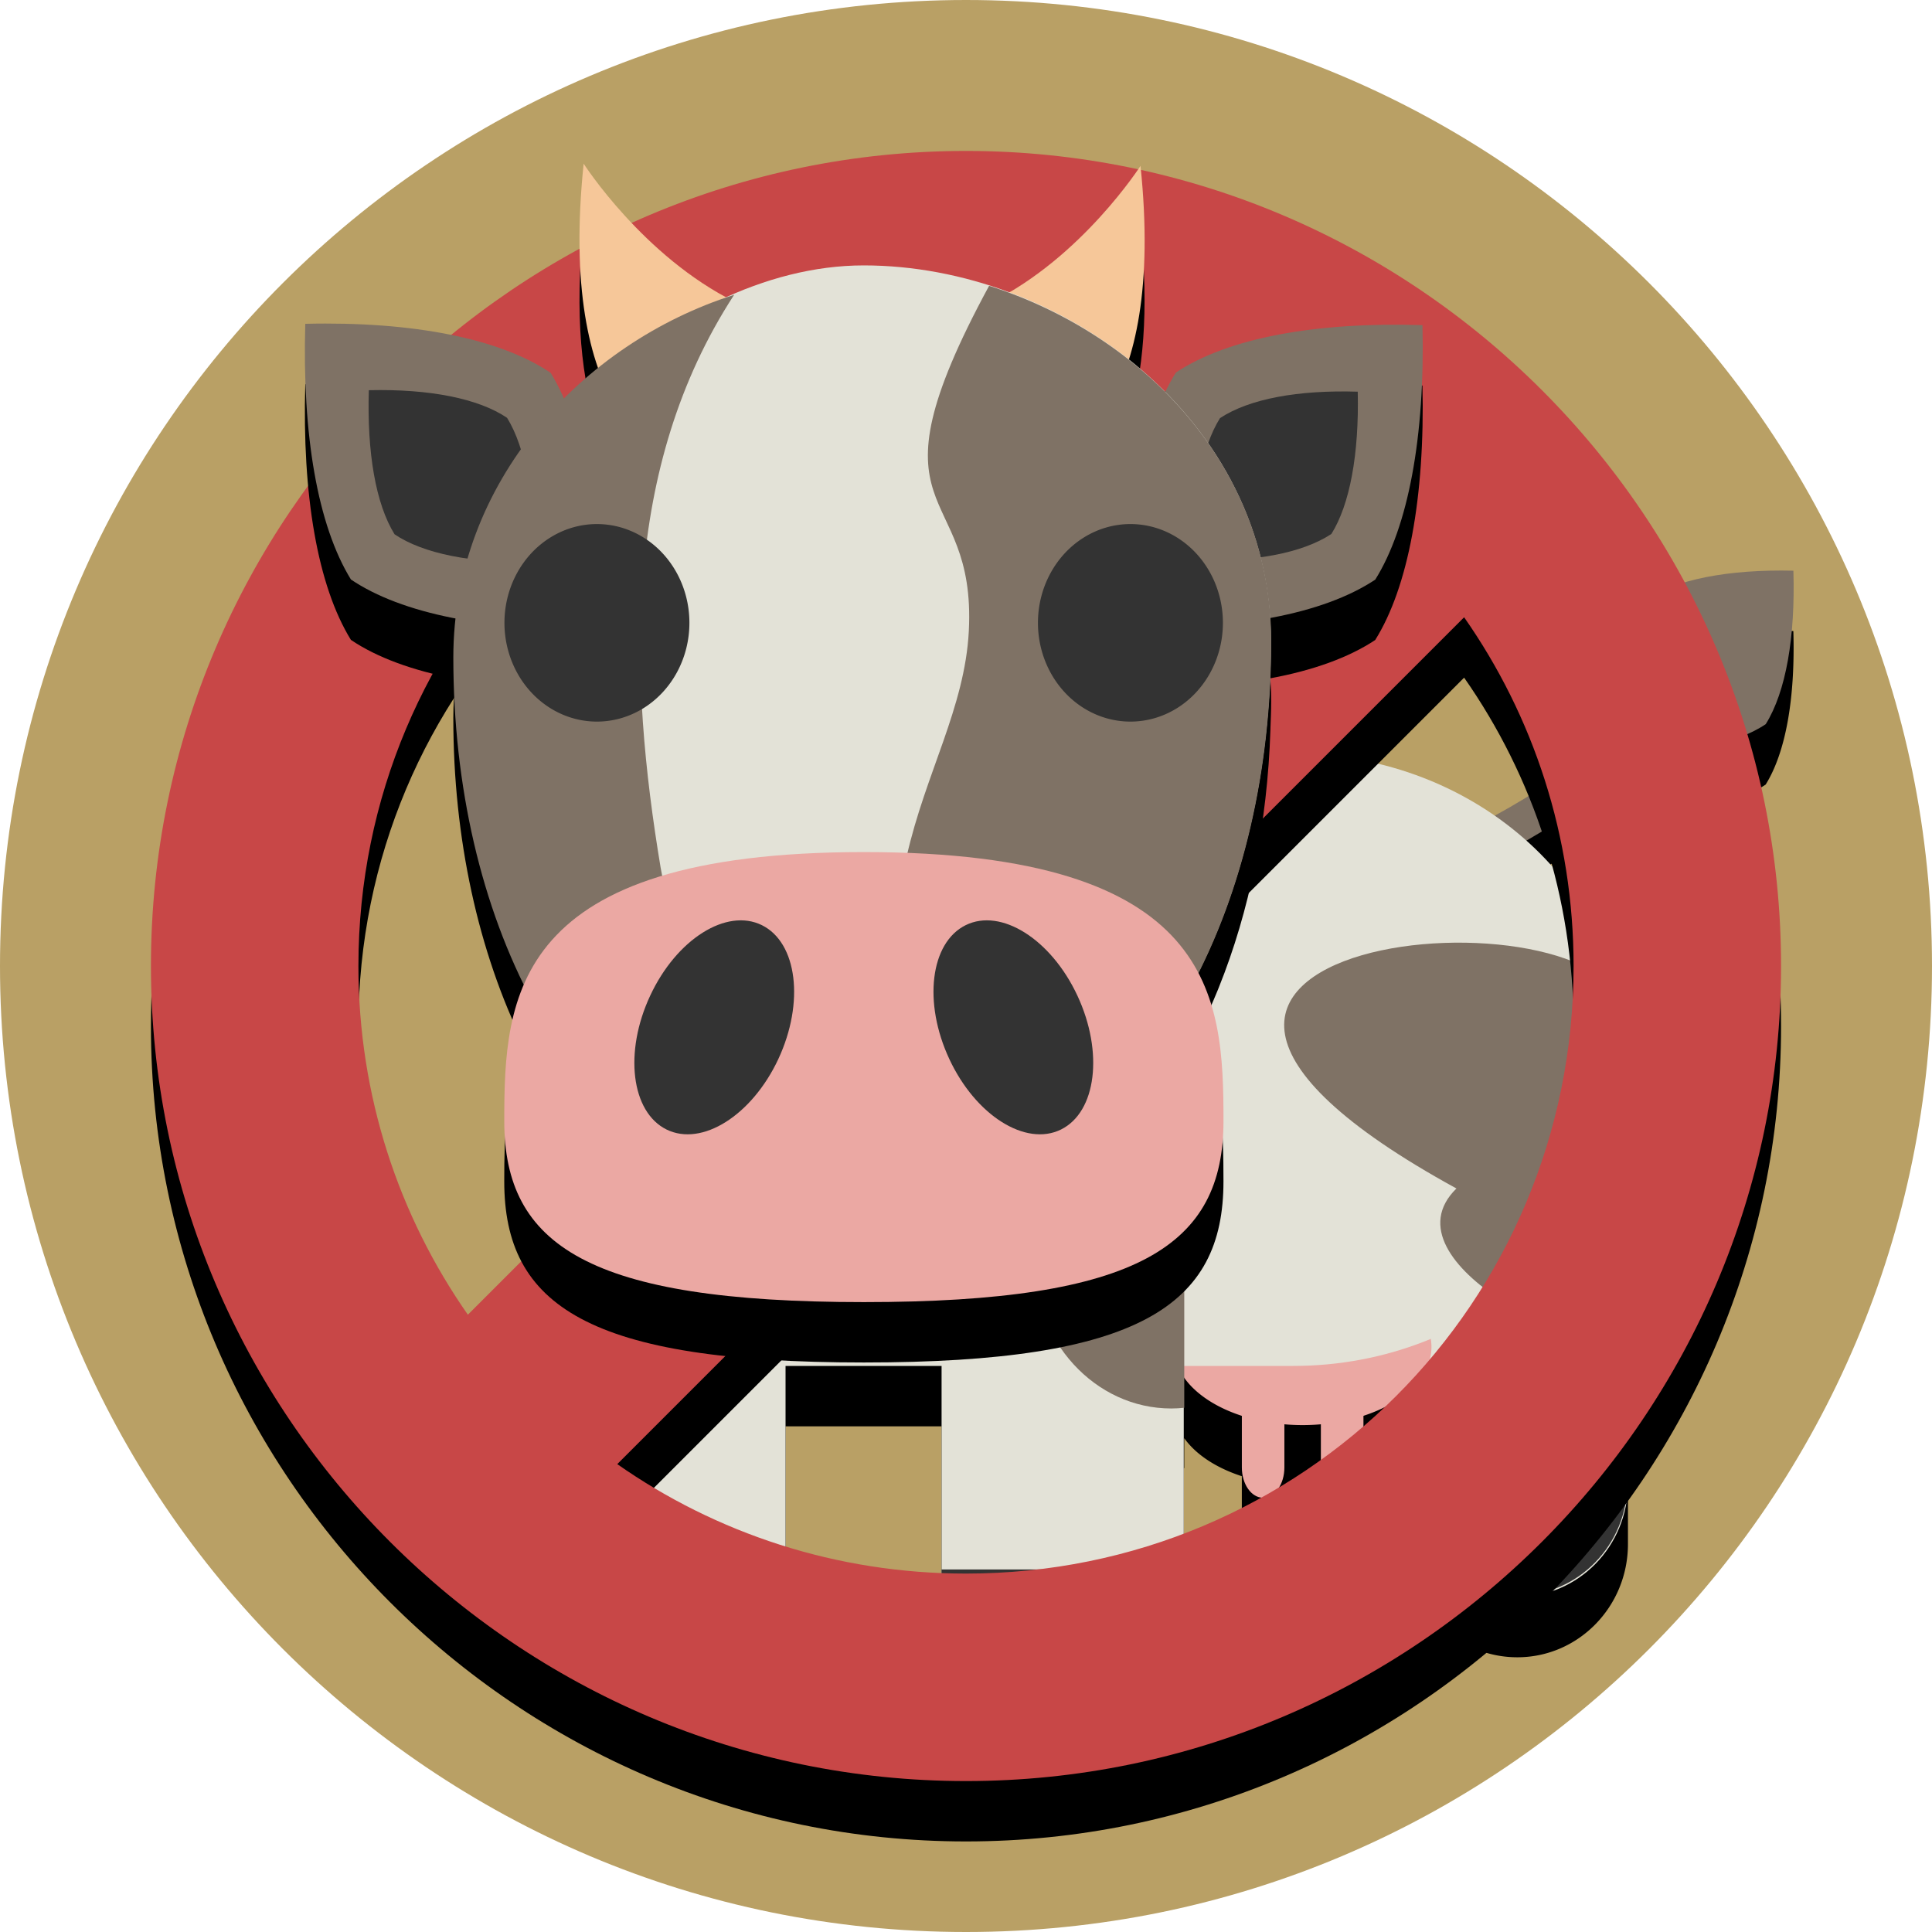 <?xml version="1.0" ?>
<svg xmlns="http://www.w3.org/2000/svg" width="128" height="128" viewBox="0 0 128 128">
  <path d="m128,64c0,35.346 -28.654,64 -64,64s-64,-28.654 -64,-64 28.654,-64 64,-64 64,28.654 64,64" fill="#b9a065"/>
  <path d="m117.23,41.809c-3.597,0.084 -6.495,0.761 -8.269,1.953 -1.12,1.8 -1.725,4.616 -1.826,8.045l-9.061,5.606c-3.537,-2.194 -7.804,-3.475 -12.398,-3.475h-39.355v20.371c-0.727,-0.222 -1.496,-0.346 -2.293,-0.346 -4.44,0 -8.029,3.672 -8.029,8.209v25.83c0,0.282 0.014,0.56 0.041,0.834 0,0.002 -0,0.004 0,0.006 0.027,0.274 0.068,0.543 0.121,0.809 0.746,3.741 3.98,6.555 7.867,6.555 3.598,0 6.641,-2.427 7.654,-5.768 0.052,-0.172 0.092,-0.351 0.133,-0.527 0.081,-0.349 0.149,-0.703 0.186,-1.068 0.028,-0.278 0.043,-0.558 0.043,-0.844v-13.502h10.336v13.486c0,0.566 0.057,1.12 0.164,1.654v0.002c0.053,0.266 0.119,0.527 0.197,0.783 1.017,3.348 4.067,5.777 7.676,5.777 4.445,0 8.041,-3.676 8.041,-8.217h-0.033v-10.713c0.011,-0.001 0.022,-0.001 0.033,-0.002v-1.986a8.537,5.18 0,0 0,3.816 2.522v3.416c0,1.111 0.629,2.012 1.406,2.012 0.784,0 1.414,-0.899 1.412,-2.012v-2.857a8.537,5.18 0,0 0,1.207 0.053,8.537 5.18,0 0,0 1.209,-0.051v2.855c0,1.111 0.631,2.012 1.412,2.012 0.776,0 1.41,-0.899 1.41,-2.012v-3.418a8.537,5.18 0,0 0,2.85 -1.5v5.996c0,4.144 3.285,7.502 7.346,7.502 4.049,0 7.33,-3.358 7.33,-7.502v-15.652c0.225,-4.658 0.527,-8.883 -0.127,-15.375 -0.042,-0.419 -0.171,-0.81 -0.373,-1.174 -1.008,-4.469 -3.624,-8.384 -7.258,-11.248 2.409,-1.351 4.878,-2.979 7.189,-4.918 4.256,0.084 7.687,-0.606 9.693,-1.951 1.345,-2.16 1.965,-5.771 1.834,-10.17 -0.541,-0.013 -1.07,-0.012 -1.584,0z" fill="#000"/>
  <path d="m86.931,60.307s16.924,-4.268 25.636,-15.859" fill="none" stroke-width="2.466" stroke="#7f7265"/>
  <path d="m107.13,49.931c-0.125,-4.398 0.488,-8.008 1.833,-10.169 2.029,-1.363 5.525,-2.053 9.854,-1.953 0.132,4.399 -0.488,8.009 -1.833,10.169 -2.032,1.363 -5.522,2.058 -9.854,1.953" fill="#7f7265"/>
  <path d="m93.183,74.674c0,-4.15 3.284,-7.507 7.345,-7.507 4.049,0 7.33,3.357 7.33,7.507v23.624c0,4.144 -3.281,7.501 -7.33,7.501 -4.061,0 -7.345,-3.357 -7.345,-7.501z" fill="#e3e2d7"/>
  <path d="M77.764,89.236a8.537,5.18 0,1 0,17.074 0a8.537,5.18 0,1 0,-17.074 0z" fill="#eba8a3"/>
  <path d="m83.682,99.23c-0.778,0 -1.406,-0.899 -1.406,-2.01v-4.616c0,-1.113 0.63,-2.012 1.406,-2.012 0.784,0 1.412,0.899 1.412,2.012v4.616c0.002,1.113 -0.628,2.01 -1.412,2.01" fill="#eba8a3"/>
  <path d="m88.923,99.23c-0.781,0 -1.412,-0.899 -1.412,-2.01v-4.616c0,-1.113 0.633,-2.012 1.412,-2.012 0.778,0 1.409,0.899 1.409,2.012v4.616c0,1.113 -0.633,2.01 -1.409,2.01" fill="#eba8a3"/>
  <path d="m107.82,70.238c0,11.189 -9.913,20.258 -22.142,20.258h-39.356v-40.558h39.356c12.231,0 22.142,9.073 22.142,20.299" fill="#e3e2d7"/>
  <path d="m62.382,78.152c0,-4.537 3.59,-8.208 8.031,-8.208 4.427,0 8.014,3.671 8.014,8.208v25.831c0,4.531 -3.587,8.202 -8.014,8.202 -4.44,0 -8.031,-3.671 -8.031,-8.202z" fill="#e3e2d7"/>
  <path d="m77.031,73.406c0.899,1.328 1.429,2.941 1.429,4.68v15.182c-0.283,0.031 -0.566,0.048 -0.857,0.048 -5.05,0.002 -9.149,-4.463 -9.149,-9.971 0,-5.289 3.793,-9.61 8.576,-9.939z" fill="#7f7265"/>
  <path d="m70.419,112.2c4.445,0 8.04,-3.678 8.04,-8.218h-16.078c0.002,4.541 3.597,8.218 8.037,8.218" fill="#333"/>
  <path d="m36,78.172c0,-4.537 3.59,-8.208 8.031,-8.208 4.427,0 8.014,3.671 8.014,8.208v25.831c0,4.531 -3.587,8.202 -8.014,8.202 -4.44,0 -8.031,-3.671 -8.031,-8.202z" fill="#e3e2d7"/>
  <path d="m36,101.44v-13.98c4.521,0.422 8.021,3.388 8.021,6.988 0,3.603 -3.5,6.569 -8.021,6.992z" fill="#7f7265"/>
  <path d="m44.031,112.2c-4.44,0 -8.031,-3.671 -8.031,-8.202h16.045c0,4.531 -3.587,8.202 -8.014,8.202" fill="#333" stroke-width="1.644"/>
  <path d="m96.493,78.74c-30.772,-16.847 10.325,-20.54 11.239,-11.47 0.914,9.07 -0.041,13.697 -0.041,21.295 -1.973,1.713 -16.236,-4.889 -11.198,-9.825z" fill="#7f7265"/>
  <path d="m100.5,105.71c4.049,0 7.32,-3.349 7.32,-7.482h-14.634c0,4.133 3.275,7.482 7.314,7.482" fill="#333"/>
  <path d="m64,14c-29.742,0 -54,24.258 -54,54 0,29.742 24.258,54 54,54s54,-24.258 54,-54c0,-29.742 -24.258,-54 -54,-54zM64,27.746c8.616,0 16.573,2.684 23.104,7.252l-56.106,56.105c-4.568,-6.531 -7.252,-14.488 -7.252,-23.104 0,-22.313 17.94,-40.254 40.254,-40.254zM97.002,44.896c4.568,6.531 7.252,14.488 7.252,23.104 0,22.313 -17.94,40.254 -40.254,40.254 -8.616,0 -16.573,-2.684 -23.104,-7.252z" fill="#000000FF"/>
  <path d="m64,10c-29.742,0 -54,24.258 -54,54s24.258,54 54,54 54,-24.258 54,-54 -24.258,-54 -54,-54zM64,23.746c8.616,0 16.573,2.684 23.104,7.252l-56.106,56.105c-4.568,-6.531 -7.252,-14.488 -7.252,-23.104 0,-22.313 17.94,-40.254 40.254,-40.254zM97.002,40.896c4.568,6.531 7.252,14.488 7.252,23.104 0,22.313 -17.94,40.254 -40.254,40.254 -8.616,0 -16.573,-2.684 -23.104,-7.252z" fill="#c84747"/>
  <path d="m38.669,14.846c-0.632,6.097 -0.123,10.462 0.953,13.541 -0.791,0.634 -1.545,1.315 -2.262,2.033 -0.27,-0.616 -0.559,-1.199 -0.879,-1.719 -3.349,-2.265 -9.111,-3.42 -16.256,-3.246 -0.209,7.324 0.807,13.34 3.023,16.938 1.723,1.165 4.089,2.032 6.943,2.58 -0.095,0.85 -0.158,1.709 -0.158,2.588 0,7.997 1.653,15.501 4.68,21.652 -1.233,2.841 -1.305,6.039 -1.305,9.057 0,8.234 5.576,11.998 23.824,11.998 18.24,0 23.826,-3.762 23.826,-11.998 0,-3.291 -0.085,-6.795 -1.67,-9.818 0.039,-0.077 0.075,-0.158 0.113,-0.236 0.414,-0.837 0.802,-1.698 1.164,-2.584 0.028,-0.068 0.055,-0.135 0.082,-0.203 1.018,-2.529 1.82,-5.24 2.395,-8.09 0.002,-0.012 0.003,-0.025 0.006,-0.037 0.576,-2.869 0.922,-5.87 1.021,-8.959 0.001,-0.016 -0.001,-0.033 0,-0.049 0.019,-0.602 0.051,-1.201 0.051,-1.809 0,-0.522 -0.024,-1.035 -0.059,-1.545 2.822,-0.523 5.187,-1.369 6.949,-2.537 2.18,-3.477 3.305,-9.452 3.131,-16.861 -7.064,-0.22 -12.862,0.839 -16.334,3.137 -0.25,0.397 -0.482,0.836 -0.703,1.297 -0.764,-0.769 -1.574,-1.492 -2.426,-2.166 0.944,-3.002 1.372,-7.136 0.781,-12.82 0,0 -3.378,5.261 -8.688,8.379 -3.118,-1.16 -6.408,-1.784 -9.65,-1.783 -3.075,0 -6.169,0.782 -9.106,2.109 -5.752,-3.099 -9.449,-8.848 -9.449,-8.848z" fill="#000"/>
  <path d="m48.723,20.017c-6.1,-3.004 -10.055,-9.172 -10.055,-9.172 -1.685,16.252 4.743,20.202 8.379,20.268 4.871,0.101 8.716,-7.63 1.676,-11.1" fill="#f6c799"/>
  <path d="m65.654,20.031c6.01,-2.962 9.908,-9.042 9.908,-9.042 1.666,16.022 -4.678,19.916 -8.26,19.982 -4.802,0.1 -8.588,-7.523 -1.648,-10.943" fill="#f6c799"/>
  <path d="m94.243,21.541c-7.064,-0.22 -12.862,0.838 -16.334,3.137 -2.183,3.475 -3.304,9.454 -3.13,16.865 7.061,0.219 12.862,-0.838 16.334,-3.14 2.18,-3.477 3.304,-9.453 3.13,-16.862" fill="#7f7265"/>
  <path d="m89.953,25.95c-3.942,-0.122 -7.182,0.469 -9.125,1.752 -1.22,1.943 -1.843,5.287 -1.749,9.426 3.945,0.122 7.189,-0.469 9.129,-1.752 1.218,-1.943 1.841,-5.284 1.746,-9.426" fill="#333"/>
  <path d="m39.51,41.645c0.212,-7.329 -0.809,-13.344 -3.028,-16.944 -3.349,-2.265 -9.112,-3.421 -16.257,-3.247 -0.209,7.324 0.809,13.341 3.025,16.939 3.355,2.269 9.116,3.421 16.26,3.252" fill="#7f7265"/>
  <path d="m35.303,37.231c0.115,-4.128 -0.455,-7.518 -1.708,-9.548 -1.886,-1.277 -5.134,-1.927 -9.16,-1.831 -0.122,4.13 0.452,7.518 1.705,9.546 1.89,1.279 5.137,1.932 9.163,1.833" fill="#333"/>
  <path d="m57.223,79.579c-16.719,0 -26.547,-16.921 -26.547,-36.964 0,-10.995 13.456,-25.031 26.547,-25.031 13.084,-0.002 26.978,10.132 26.978,24.888 0,20.041 -10.26,37.107 -26.978,37.107z" fill="#e3e2d7"/>
  <path d="m65.531,18.936c-8.568,15.805 -0.818,12.763 -1.345,22.886 -0.528,10.123 -10.446,17.419 0.003,36.695 12.566,-4.023 20.032,-18.94 20.032,-36.032 0,-11.626 -8.632,-20.357 -18.69,-23.548z" fill="#7f7265"/>
  <path d="m43.771,57.499c1.651,10.001 16.745,2.818 6.295,22.094 -12.566,-4.023 -20.032,-18.94 -20.032,-36.032 0,-11.626 8.545,-20.836 18.603,-24.027 -7.464,11.466 -6.979,25.267 -4.866,37.965z" fill="#7f7265"/>
  <path d="m81.059,74.269c0,8.236 -5.586,11.999 -23.826,11.999 -18.248,0 -23.824,-3.765 -23.824,-11.999 0,-8.236 0.505,-17.817 23.824,-17.817 23.321,0 23.826,9.581 23.826,17.817" fill="#eba8a3"/>
  <path d="M68.767,41.264a6.127,6.544 0,1 0,12.254 0a6.127,6.544 0,1 0,-12.254 0z" fill="#333"/>
  <path d="M33.421,41.264a6.127,6.544 0,1 0,12.254 0a6.127,6.544 0,1 0,-12.254 0z" fill="#333"/>
  <path d="m51.567,70.164c-1.747,3.733 -5.06,5.825 -7.408,4.669 -2.344,-1.159 -2.829,-5.131 -1.082,-8.869 1.741,-3.737 5.057,-5.828 7.401,-4.669 2.346,1.159 2.834,5.128 1.088,8.869" fill="#333"/>
  <path d="m62.893,70.161c1.741,3.737 5.057,5.828 7.401,4.672 2.348,-1.162 2.832,-5.131 1.087,-8.869 -1.744,-3.737 -5.058,-5.828 -7.404,-4.669 -2.344,1.159 -2.829,5.128 -1.083,8.866" fill="#333"/>
</svg>

